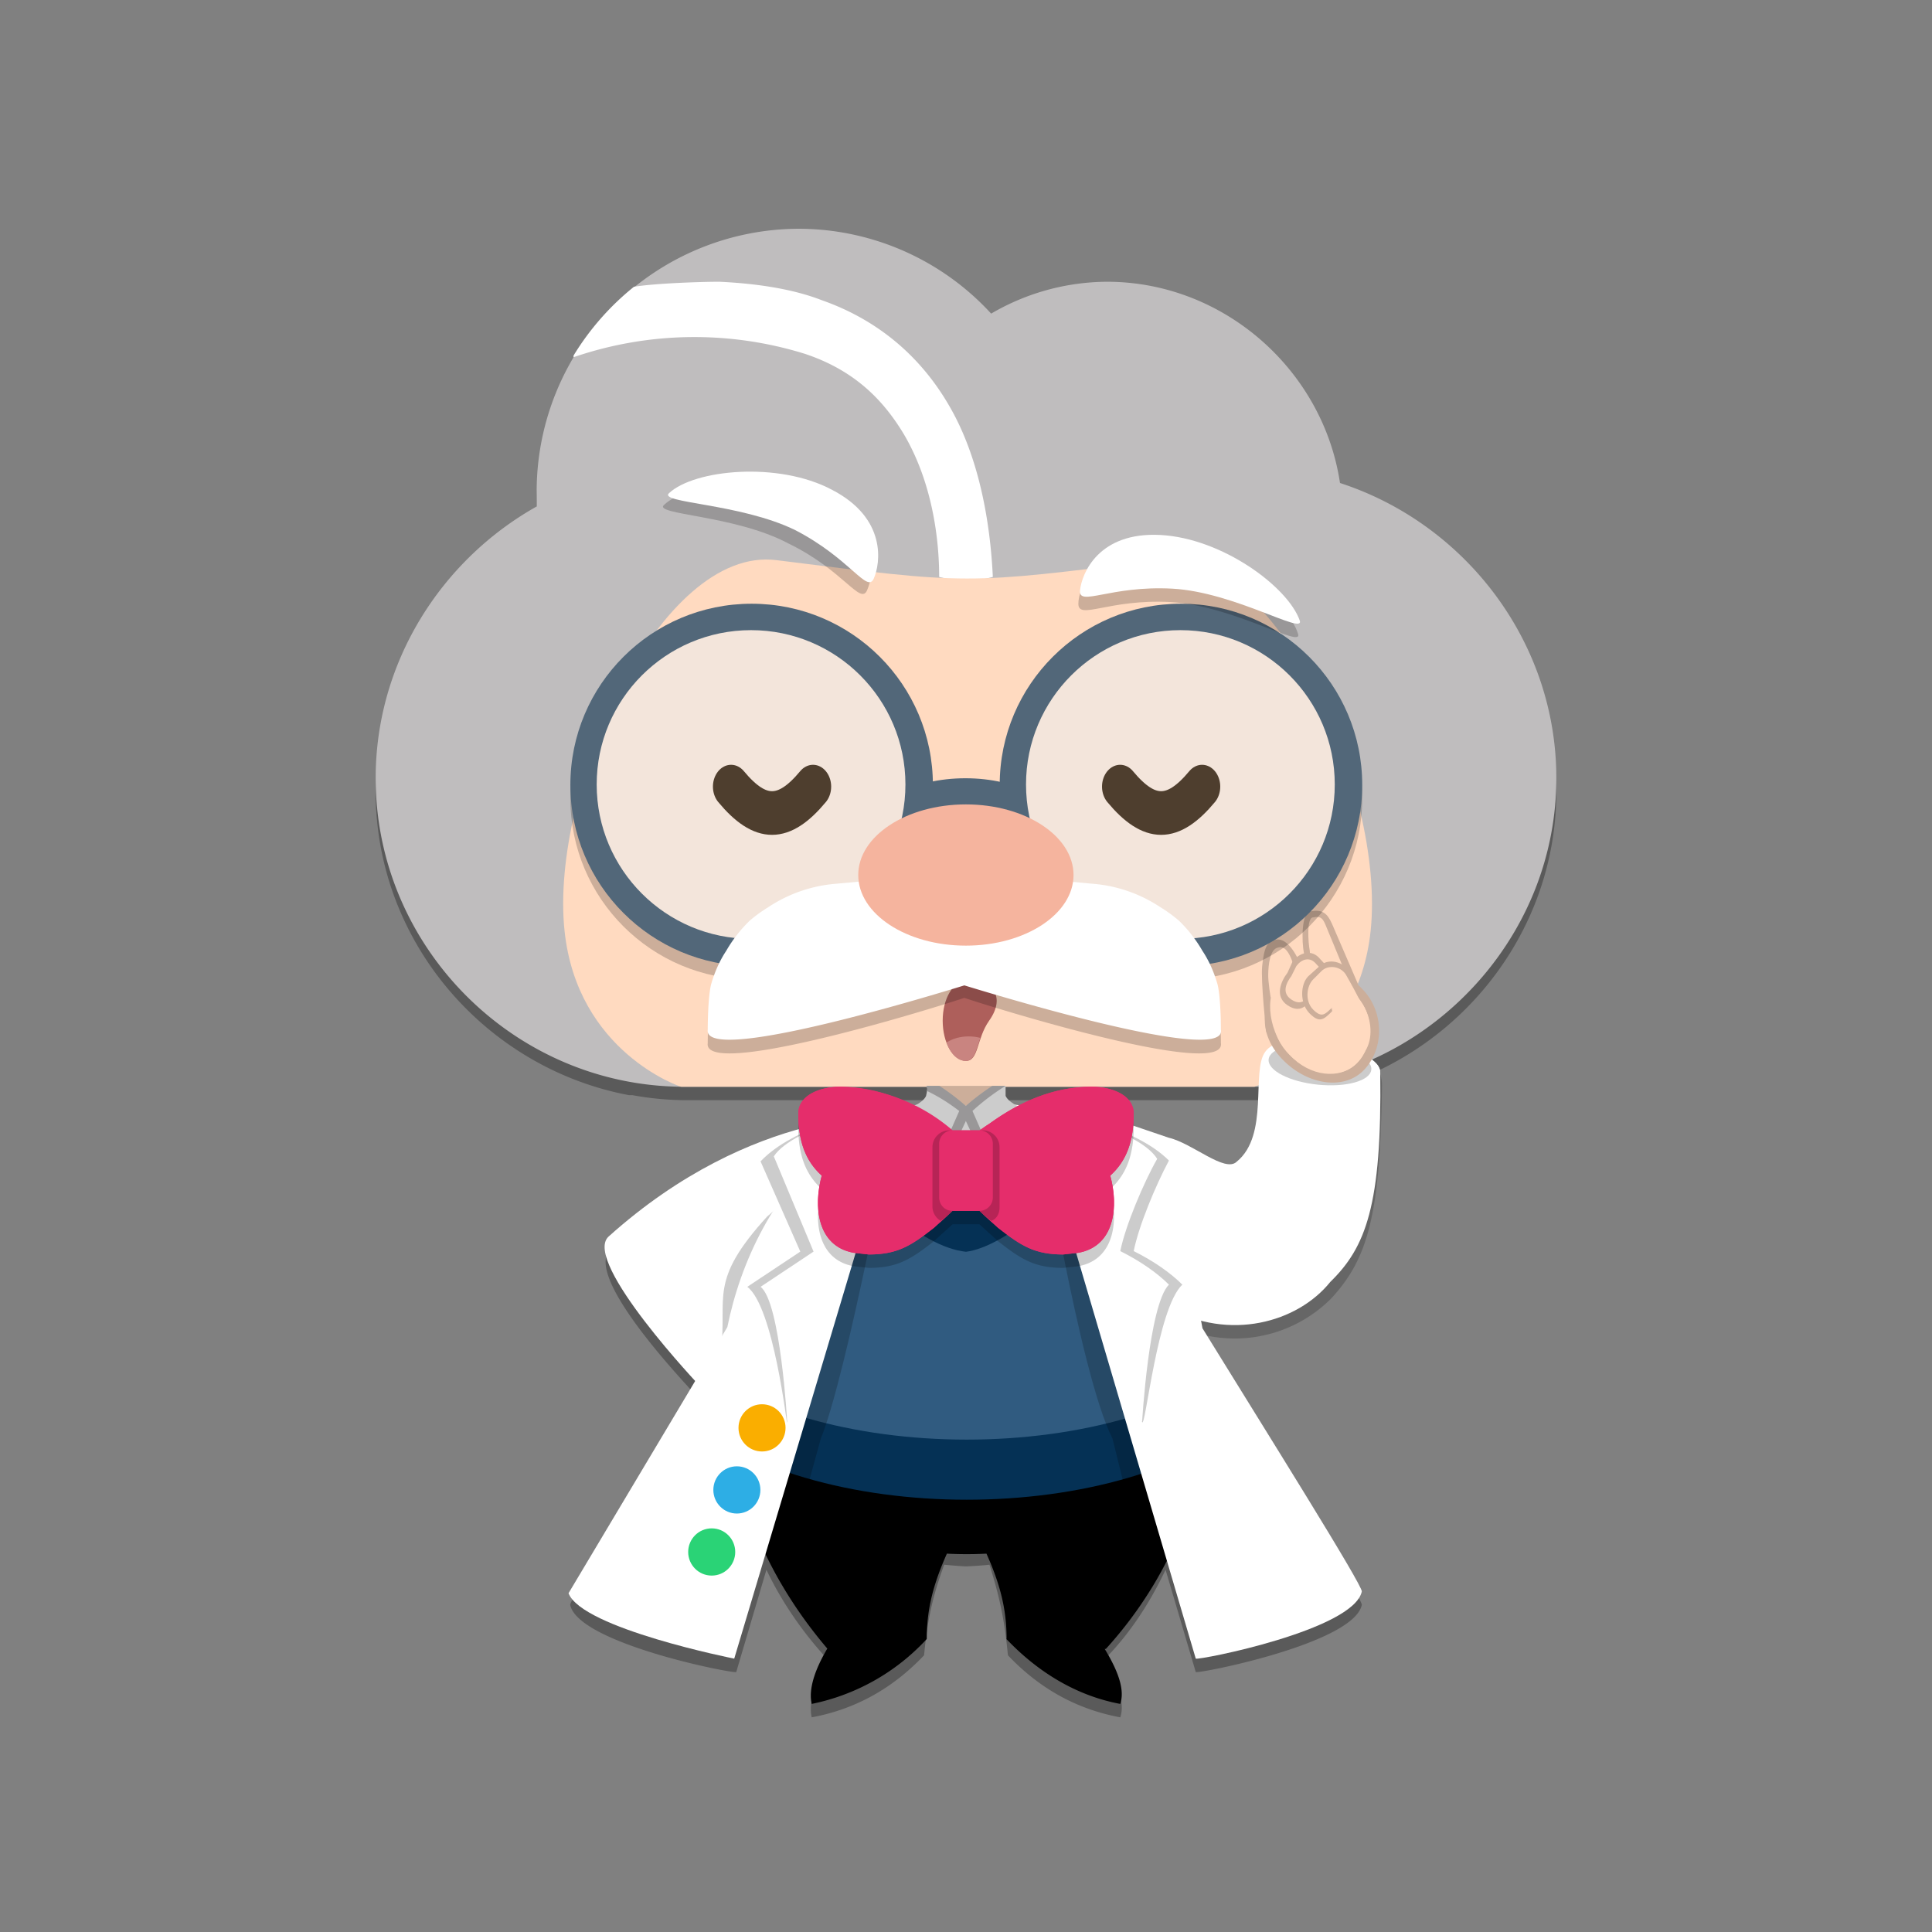 <svg xmlns="http://www.w3.org/2000/svg" fill-rule="evenodd" stroke-linecap="round" stroke-linejoin="round" stroke-miterlimit="1.5" clip-rule="evenodd" viewBox="0 0 1152 1152">
  <rect x="0" y="0" width="1152" height="1152" fill="#808080" stroke="none"/>
  <path fill-opacity=".3" fill-rule="nonzero" d="M375 653c-85-16-151-91-151-181 0-69 39-130 96-162v-10a156.7 156.7 0 01156-155.6A156 156 0 01591 195a138 138 0 0169-19c70 0 129 53 139 120 74 24 129 94 129 176 0 90-66 165-151 181h-2a138 138 0 01-27 3H602c-.5 1-.8 2-1 3v2c0 2 75 25 75 25 8 4 15 9 21 14l-11 24a195 195 0 0131 77c38 60 96 153 95 156-5 23-97 41-99 40l-18-61c-9 19-21 38-37 54 8 13 13 25 10 34-27-5-49-18-67-37-2-21-5-35-11-54-4.7.5-9.3.8-14 1-4.3-.2-8.7-.6-13-1-7 19-10 33-12 54-18 19-40 32-67 37-2-9 2-21 10-34-15-16-28-35-37-54l-18 61c-2 1-94-17-99-40-1-2 40-68 75-125-12-13-67-72-51-87 41-36 81-54 112-63v-3s75-16 76-18l-1-2v-3H408a182 182 0 01-31-3h-2z"/>
  <path fill="#bfbdbe" fill-rule="nonzero" d="M775 645a138 138 0 01-27 3H408c-101 0-184-83-184-184 0-69 39-130 96-162v-10a156.7 156.7 0 01156-155.6A156 156 0 01591 187a138 138 0 0169-19c70 0 129 53 139 120 74 24 129 94 129 176 0 90-67 166-153 181z"/>
  <path fill="#fff" fill-rule="nonzero" d="M560 344c0-12-1-51-21-85-12-20-29-38-59-48a222 222 0 00-138 2v-1a158 158 0 0136-41c12-2 39-3 51-3 21 1 43 4 61 11 37 13 61 37 76 63 21 36 25 81 26 102l-16 4-16-4z"/>
  <path fill="#ffdac0" fill-rule="nonzero" d="M406 648c-.3 0-61.9-20.7-69.4-93.2-8.8-84.2 56.9-229.6 126.4-220.8 115.5 14.5 111.3 14.7 228 0 69.4-8.8 135 136.6 126.3 220.8C809.8 627.3 748 648 748 648H406z"/>
  <ellipse cx="98.8" cy="272.5" fill="#fff" rx="28.3" ry="14.7" transform="matrix(3.9 0 0 3.065 191 -133)"/>
  <path d="M493.3 983c-40-47-60.5-102.1-59.2-158.1 0-50.8 19.8-104.6 63.3-143.4 15.8-15 142.2-15 158 0a191.7 191.7 0 0163.3 143.4c4 50.7-15.8 110.5-59.3 158.3h-.7c7.6 12.5 12.2 24 9.3 32.8-27-5-50-19.8-68-38.8h.2c0-18-4-32.9-12-50.8-7.8.4-15.8.4-23.6 0-8 18-12 32.9-12 50.8l-.1.2A127.9 127.9 0 01484 1016c-2-8.7 1.8-20.3 9.3-33z"/>
  <g transform="matrix(3.952 0 0 2.987 197 -122)">
    <clipPath id="a">
      <path d="M76 269c4-5 36-5 40 0 11 13 16 31 16 48 1 17-4 37-15 53-3 0-8 0-15-2 0-6-1-11-3-17h-6c-2 6-3 11-3 17-7 2-12 2-15 2a95 95 0 01-15-53c0-17 5-35 16-48z"/>
    </clipPath>
    <g clip-path="url(#a)">
      <ellipse cx="88.1" cy="291.3" fill="#053155" rx="48.7" ry="39.1" transform="matrix(.999 0 0 .833 8 65)"/>
      <ellipse cx="88.1" cy="291.3" fill="#305b80" rx="48.7" ry="39.1" transform="matrix(.999 0 0 .833 8 53)"/>
      <path fill-opacity=".2" d="M107 265h2c3 1 10 4 16 11l-3 7c4 8 6 17 8 26l24 53c-2 7-27 14-27 14l-9-48c-5-13-11-63-11-63zm-22 0s-7 50-11 63l-10 48s-24-7-26-14l24-53c1-9 4-18 8-26l-3-7c5-7 13-10 16-11h2z"/>
    </g>
  </g>
  <path fill="#053155" d="M493 686.5c58.8-40.6 113.8-37.7 165.8 0-23.7 24-59.1 56.9-82.8 59.9-27.6-3-59.3-36-83-60z"/>
  <g transform="matrix(3.947 0 0 2.994 197 -119)">
    <clipPath id="b">
      <path d="M90 256h12v2c1 3 9 5 11 6l4 5c-6 8-14 19-20 20l-1 1-1-1c-7-1-14-12-20-20l4-5c2-1 10-3 11-6 0-.3.4-1.7 0-2z"/>
    </clipPath>
    <g clip-path="url(#b)">
      <path fill="#fff" d="M79 253c5-2 29-2 34 0 2 2-3 7-2 8-6 8-8 16-15 18-7-2-9-10-15-18 1-1-4-6-2-8z"/>
      <g transform="translate(0 -11)">
        <clipPath id="c">
          <path d="M79 264c5-2 29-2 34 0 2 2-3 7-2 8-6 8-8 16-15 18-7-2-9-10-15-18 1-1-4-6-2-8z"/>
        </clipPath>
        <g clip-path="url(#c)">
          <path fill="#ffdac0" d="M101 267l-5 4-5-4h10z"/>
          <path fill="#bfbdbe" d="M92 267c1.4 1.2 2.8 2.6 4 4 1.2-1.4 2.6-2.8 4-4h2a37 37 0 00-5 5l6 18c0 .5-.5 1-1 1l-6-17-6 17a1 1 0 01-1-1l6-18c-1.5-1.5-3-2.8-4.9-4l-.1-1h2z"/>
          <path fill-opacity=".2" d="M67 261h58v32H67z"/>
        </g>
      </g>
    </g>
  </g>
  <path fill-opacity=".2" d="M753 636c.8-15.8 72.8-25.2 71 13-1 77-9 102-30 125a81.2 81.2 0 01-97 14c-31-16-59-67-68-110h38c6 0 20 4 30 7 12 4 33 20 41 14 19-16 9-53 15-63z"/>
  <path fill="#fff" d="M823 639.4c1.1 79.6-8.7 104.4-29.8 125-19.6 24.3-60.2 35.4-96.6 15.3-30.8-13.7-57.2-67-67-109.7l37.9-1.6 29.4 10c14 3.2 33.5 21.1 40.5 14.3 19.6-15.9 8.5-53.9 17-65.5 12.6-17.4 70-1 68.5 12.2z"/>
  <g transform="matrix(-1.391 -3.693 2.802 -1.055 -3 1233)">
    <clipPath id="d">
      <path d="M67 328c-19-9-24-15-27-24-4-9-3-23 5-32 6-8 21-10 32-8l-3 12-5 8c-2 4-8 8-7 11 2 8 12 9 14 13 3 6-6 22-9 20z"/>
    </clipPath>
    <g clip-path="url(#d)">
      <ellipse cx="192.7" cy="176.8" fill="#fff" rx="7.8" ry="3.1" transform="matrix(-.464 1.232 -.908 -.593 321 187)"/>
      <ellipse cx="192.7" cy="176.8" fill-opacity=".2" rx="7.8" ry="3.1" transform="matrix(-.444 1.18 -.883 -.577 313 192)"/>
    </g>
  </g>
  <path fill="#ccae9a" d="M777.5 568.1c-1.4-6.4-1.6-24.7 4-24.7 7-1.3 10 1.2 12.8 7.6l15.4 35.7c1.4 7.6-9.8 11.5-16.9 11.5-7 0-11.2 1.3-12.6-5.1l-2.7-25z"/>
  <path fill="#ffdac0" d="M781 567c-1-5-2-20 2-20 5-1 6 1 8 6l12 29c1 6-7 9-12 9s-8 1-9-4l-1-20z"/>
  <path fill="#ccae9a" d="M752.6 576c.9-7.6 1.7-14.4 7.5-15.5 6.9-2.3 13.2 8.6 15.6 15.5l12.6 32.3c1.2 6.9-6.9 10.4-12.6 11.5-5.8 1.2-19.7 1.6-20.8-5.3 0 0-3.2-29.6-2.3-38.5z"/>
  <path fill="#ffdac0" d="M756.2 581c.1-5.7 1-15 5.8-16 5.7-2 8.6 8 10.5 14l12.5 27c1 6-5.8 9-10.6 10s-12.4 3-13.4-3c0 0-5-24-4.8-32z"/>
  <path fill="#ccae9a" d="M811.9 589.3a34.3 34.3 0 00-49-1.2c-12 12-12 29.9 2.4 44.2 14.3 14.4 35.8 18 47.7 6 12-12 13.2-34.7-1.1-49z"/>
  <path fill="#ffdac0" d="M808 593c-12-13-31-11-41-1s-10 25 2 37 30 15 40 5 11-29-1-41z"/>
  <path fill="#ffdac0" d="M808 593c-12-13-35-19-45-9s-6 33 6 45c12 13 30 15 40 5s11-29-1-41z"/>
  <path fill="#ccae9a" d="M770.6 573.4c4-5.2 11.5-8 16.7-1.4 6.5 6.5 5.2 7.8 1.3 13l-5.2 9.2c-4 5.2-7.9 10.4-15.7 5.2-7.8-5.2-4-14.2 0-19.4l3-6.6z"/>
  <path fill="#ffdac0" d="M773 576c3-4 8-6 12-1 5 5 4 6 1 10l-4 7c-3 4-6 8-12 4s-3-10 0-14l3-6z"/>
  <path fill="#ccae9a" d="M787 576c4.7-4.8 14.4-3 18 4.2 4.8 8.4 7.2 11.7 2.4 15.3l-13.2 7.6c-4.9 4.8-7.3 7.2-13.3 1.2-6-6-5.6-17.4-.8-22.2l6.8-6.1z"/>
  <path fill="#ffdac0" d="M788 579c4-4 12-3 15 3 4 7 17 30 13 33l-22-14c-4 4-6 6-11 1s-4-14 0-18l5-5z"/>
  <path fill="#ffdac0" d="M794 601c-4 4 12-10 17-4 14 17 3 50-20 25-2-3 5-15 3-21z"/>
  <path fill="#fff" d="M616 660l97 329c2 1 94-17 99-40 1-3-58-97-95-157-7-40-27-82-63-112-8-7-11-13-38-20z"/>
  <path fill-opacity=".2" d="M681 848c2 4 9-68 24-82-7-7-17-14-29-20 3-15 13-39 21-54-20-20-62-28-74-31 14 28 21 96 58 187z"/>
  <path fill="#fff" d="M690 691c-11-18-68-31-74-31 0 0 47 152 65 188 0 0 4-70 16-82-7-7-17-14-29-20 3-15 14-41 22-55zM532.5 665.5s-83-6-169.7 71.9c-15.8 15 55.2 89.8 55.2 89.8l35.5-65.8 11.9-18 67-77.9z"/>
  <g transform="matrix(3.947 0 0 2.994 197 -119)">
    <clipPath id="e">
      <path d="M85 262s-21-2-43 24c-4 5 14 30 14 30l9-22 3-6 17-26z"/>
    </clipPath>
    <g clip-path="url(#e)">
      <path fill-opacity=".2" d="M83 266s-34 63-24 43c1-11-2-14 7-27 2-2 10-14 17-16z"/>
    </g>
  </g>
  <path fill="#fff" d="M536.4 659.5L437.8 989S347 971 339 950l94.7-158.7c7.9-39 27.6-80.9 63.2-110.8 7.8-9 11.8-15 39.4-21z"/>
  <path fill-opacity=".2" d="M469.3 848.2c0 3-7.9-68.9-23.7-80.9l31.6-21-23.7-53.8c19.8-21 63.2-30 75-33-15.8 30-19.7 95.9-59.2 188.7z"/>
  <path fill="#fff" d="M461.4 689.5c11.9-18 67.1-30 75-30 0 0-47.3 152.8-67 188.7 0 0-4-71.9-15.9-80.9l31.6-21-23.7-56.8z"/>
  <path fill-opacity=".2" d="M584 682l6-4c18-13 38-22 61-22 12 0 25 5 25 16 0 16-4 28-14 37 5 18 3 42-19 46l-9 1c-17 0-25-5-39-16l-11-10h-16l-11 10c-14 11-22 16-39 16l-9-1c-22-4-24-28-19-46-10-9-14-21-14-37 0-11 13-16 25-16a107 107 0 0167 26h16z"/>
  <path fill="#e52d6b" d="M584 674l6-4c18-13 38-22 61-22 12 0 25 5 25 16 0 16-4 28-14 37 5 18 3 42-19 46l-9 1c-17 0-25-5-39-16l-11-10h-16l-11 10c-14 11-22 16-39 16l-9-1c-22-4-24-28-19-46-10-9-14-21-14-37 0-11 13-16 25-16a107 107 0 0167 26h16z"/>
  <path fill="#e52d6b" d="M576 687c0-7-9-14-14-17-18-13-38-22-61-22-12 0-25 5-25 16 0 16 4 28 14 37-5 18-3 42 19 46l9 1c17 0 25-5 39-16 4-4 19-15 19-24v-21zm0 0c0-7 9-14 14-17 18-13 38-22 61-22 12 0 25 5 25 16 0 16-4 28-14 37 5 18 3 42-19 46l-9 1c-17 0-25-5-39-16-4-4-19-15-19-24v-21z"/>
  <path fill="#e52d6b" d="M592 682c0-4-4-8-8-8h-16c-4 0-8 4-8 8v32c0 4 4 8 8 8h16c4 0 8-4 8-8v-32z"/>
  <path fill-opacity=".2" d="M568 674a8 8 0 00-8 8v32c0 4 3 8 8 8a101 101 0 01-7 6 10 10 0 01-5-8v-36a10 10 0 0110-10h2zm16 0h2a10 10 0 0110 10v36c0 4-2 7-5 8a98 98 0 01-7-6 8 8 0 008-8v-32a8 8 0 00-8-8z"/>
  <g transform="matrix(4.525 0 0 3.2 4 -17)">
    <ellipse cx="92.9" cy="294.5" fill="#2ad376" rx="3.1" ry="4.4"/>
  </g>
  <g transform="matrix(4.525 0 0 3.2 19 -54)">
    <ellipse cx="92.9" cy="294.5" fill="#2daee5" rx="3.1" ry="4.4"/>
  </g>
  <g transform="matrix(4.525 0 0 3.2 34 -91)">
    <ellipse cx="92.9" cy="294.5" fill="#faae00" rx="3.1" ry="4.4"/>
  </g>
  <g>
    <ellipse cx="120.1" cy="124.8" fill-opacity=".2" rx="25.9" ry="25.2" transform="matrix(4.173 0 0 4.287 203 -59)"/>
    <ellipse cx="120.1" cy="124.8" fill="#526779" rx="25.9" ry="25.2" transform="matrix(4.173 0 0 4.287 203 -67)"/>
    <ellipse cx="120.1" cy="124.8" fill-opacity=".2" rx="25.9" ry="25.2" transform="matrix(4.173 0 0 4.287 -53 -59)"/>
    <ellipse cx="120.1" cy="124.8" fill="#526779" rx="25.9" ry="25.2" transform="matrix(4.173 0 0 4.287 -53 -67)"/>
    <ellipse cx="65.3" cy="120.2" fill="#526779" rx="15.3" ry="16.5" transform="matrix(3.67 0 0 1.852 336 272)"/>
    <ellipse cx="120.1" cy="124.8" fill="#f3e5db" rx="25.9" ry="25.2" transform="matrix(3.554 0 0 3.652 277 12)"/>
    <ellipse cx="120.1" cy="124.8" fill="#f3e5db" rx="25.9" ry="25.2" transform="matrix(3.554 0 0 3.652 21 12)"/>
  </g>
  <g>
    <path fill-opacity=".2" d="M691 327c37 2 77 31 83 51 3 9-39-17-76-19s-55 11-55 1 11-35 48-33z"/>
    <path fill="#fff" d="M692 319c37 2 76 31 83 51 3 9-39-17-76-19s-56 11-55 1 11-35 48-33z"/>
  </g>
  <g>
    <path fill-opacity=".2" d="M493 299c-33-17-82-12-97 2-7 6 42 6 74 23 33 16 43 37 47 28s9-36-24-53z"/>
    <path fill="#fff" d="M496 292c-32-17-82-12-97 2-7 6 42 6 75 22 33 17 43 38 47 29s8-36-25-53z"/>
  </g>
  <g>
    <path fill="#ae5f5b" d="M576 584.6c15.1-1 24.3 9.2 13.8 24-7.6 10.8-6.2 24-13.8 24-7.7 0-13.9-10.8-13.9-24 0-13.3 6.3-23.5 13.9-24z"/>
    <g transform="matrix(4 0 0 4 -54.2 -7.4)">
      <clipPath id="f">
        <path d="M157.5 148c3.8-.3 6.1 2.3 3.5 6-2 2.7-1.6 6-3.5 6s-3.4-2.7-3.4-6 1.5-5.9 3.4-6z"/>
      </clipPath>
      <g clip-path="url(#f)">
        <circle cx="152.3" cy="157.3" r="2.7" fill="#c98480" transform="matrix(1.72 0 0 1.14 -104 -19.9)"/>
      </g>
    </g>
  </g>
  <g>
    <path fill-opacity=".2" d="M575 536l1-8 76 7 8 1a85 85 0 0132 13 86 86 0 0111 8 82 82 0 0114 18c4 6 7 13 9 20 2 8 2 27 2 27 3 21-126-18-153-27-27 9-156 48-153 27 0 0 0-19 2-27 2-7 5-14 9-20a82 82 0 0114-18 85 85 0 0111-8 85 85 0 0140-14l76-7 1 8z"/>
    <path fill="#fff" d="M576 520l-6 66s162 51 158 28c0 0 0-19-2-27-2-7-5-14-9-20a82 82 0 00-14-18 85 85 0 00-11-8 85 85 0 00-40-14l-76-7z"/>
    <path fill="#fff" d="M574 520l6 66s-161 51-158 28c0 0 0-19 2-27 2-7 5-14 9-20a82 82 0 0114-18 85 85 0 0111-8 85 85 0 0140-14l76-7z"/>
    <path fill="#fff" d="M639 533c0-10-7-17-16-17h-94c-10 0-17 7-17 17v33c0 9 7 17 17 17h94c9 0 16-8 16-17v-33z"/>
  </g>
  <g transform="matrix(4.195 0 0 2.552 302 215)">
    <ellipse cx="65.3" cy="120.2" fill="#f5b49e" rx="15.3" ry="16.5"/>
  </g>
  <g>
    <path fill="none" stroke="#4e3e2e" stroke-width="6.2" d="M122 121c-5-5-9-5-14 0" transform="matrix(3.49 0 0 -4.198 291 977)"/>
  </g>
  <g>
    <path fill="none" stroke="#4e3e2e" stroke-width="6.2" d="M122 121c-5-5-9-5-14 0" transform="matrix(3.49 0 0 -4.198 59 977)"/>
  </g>
</svg>
